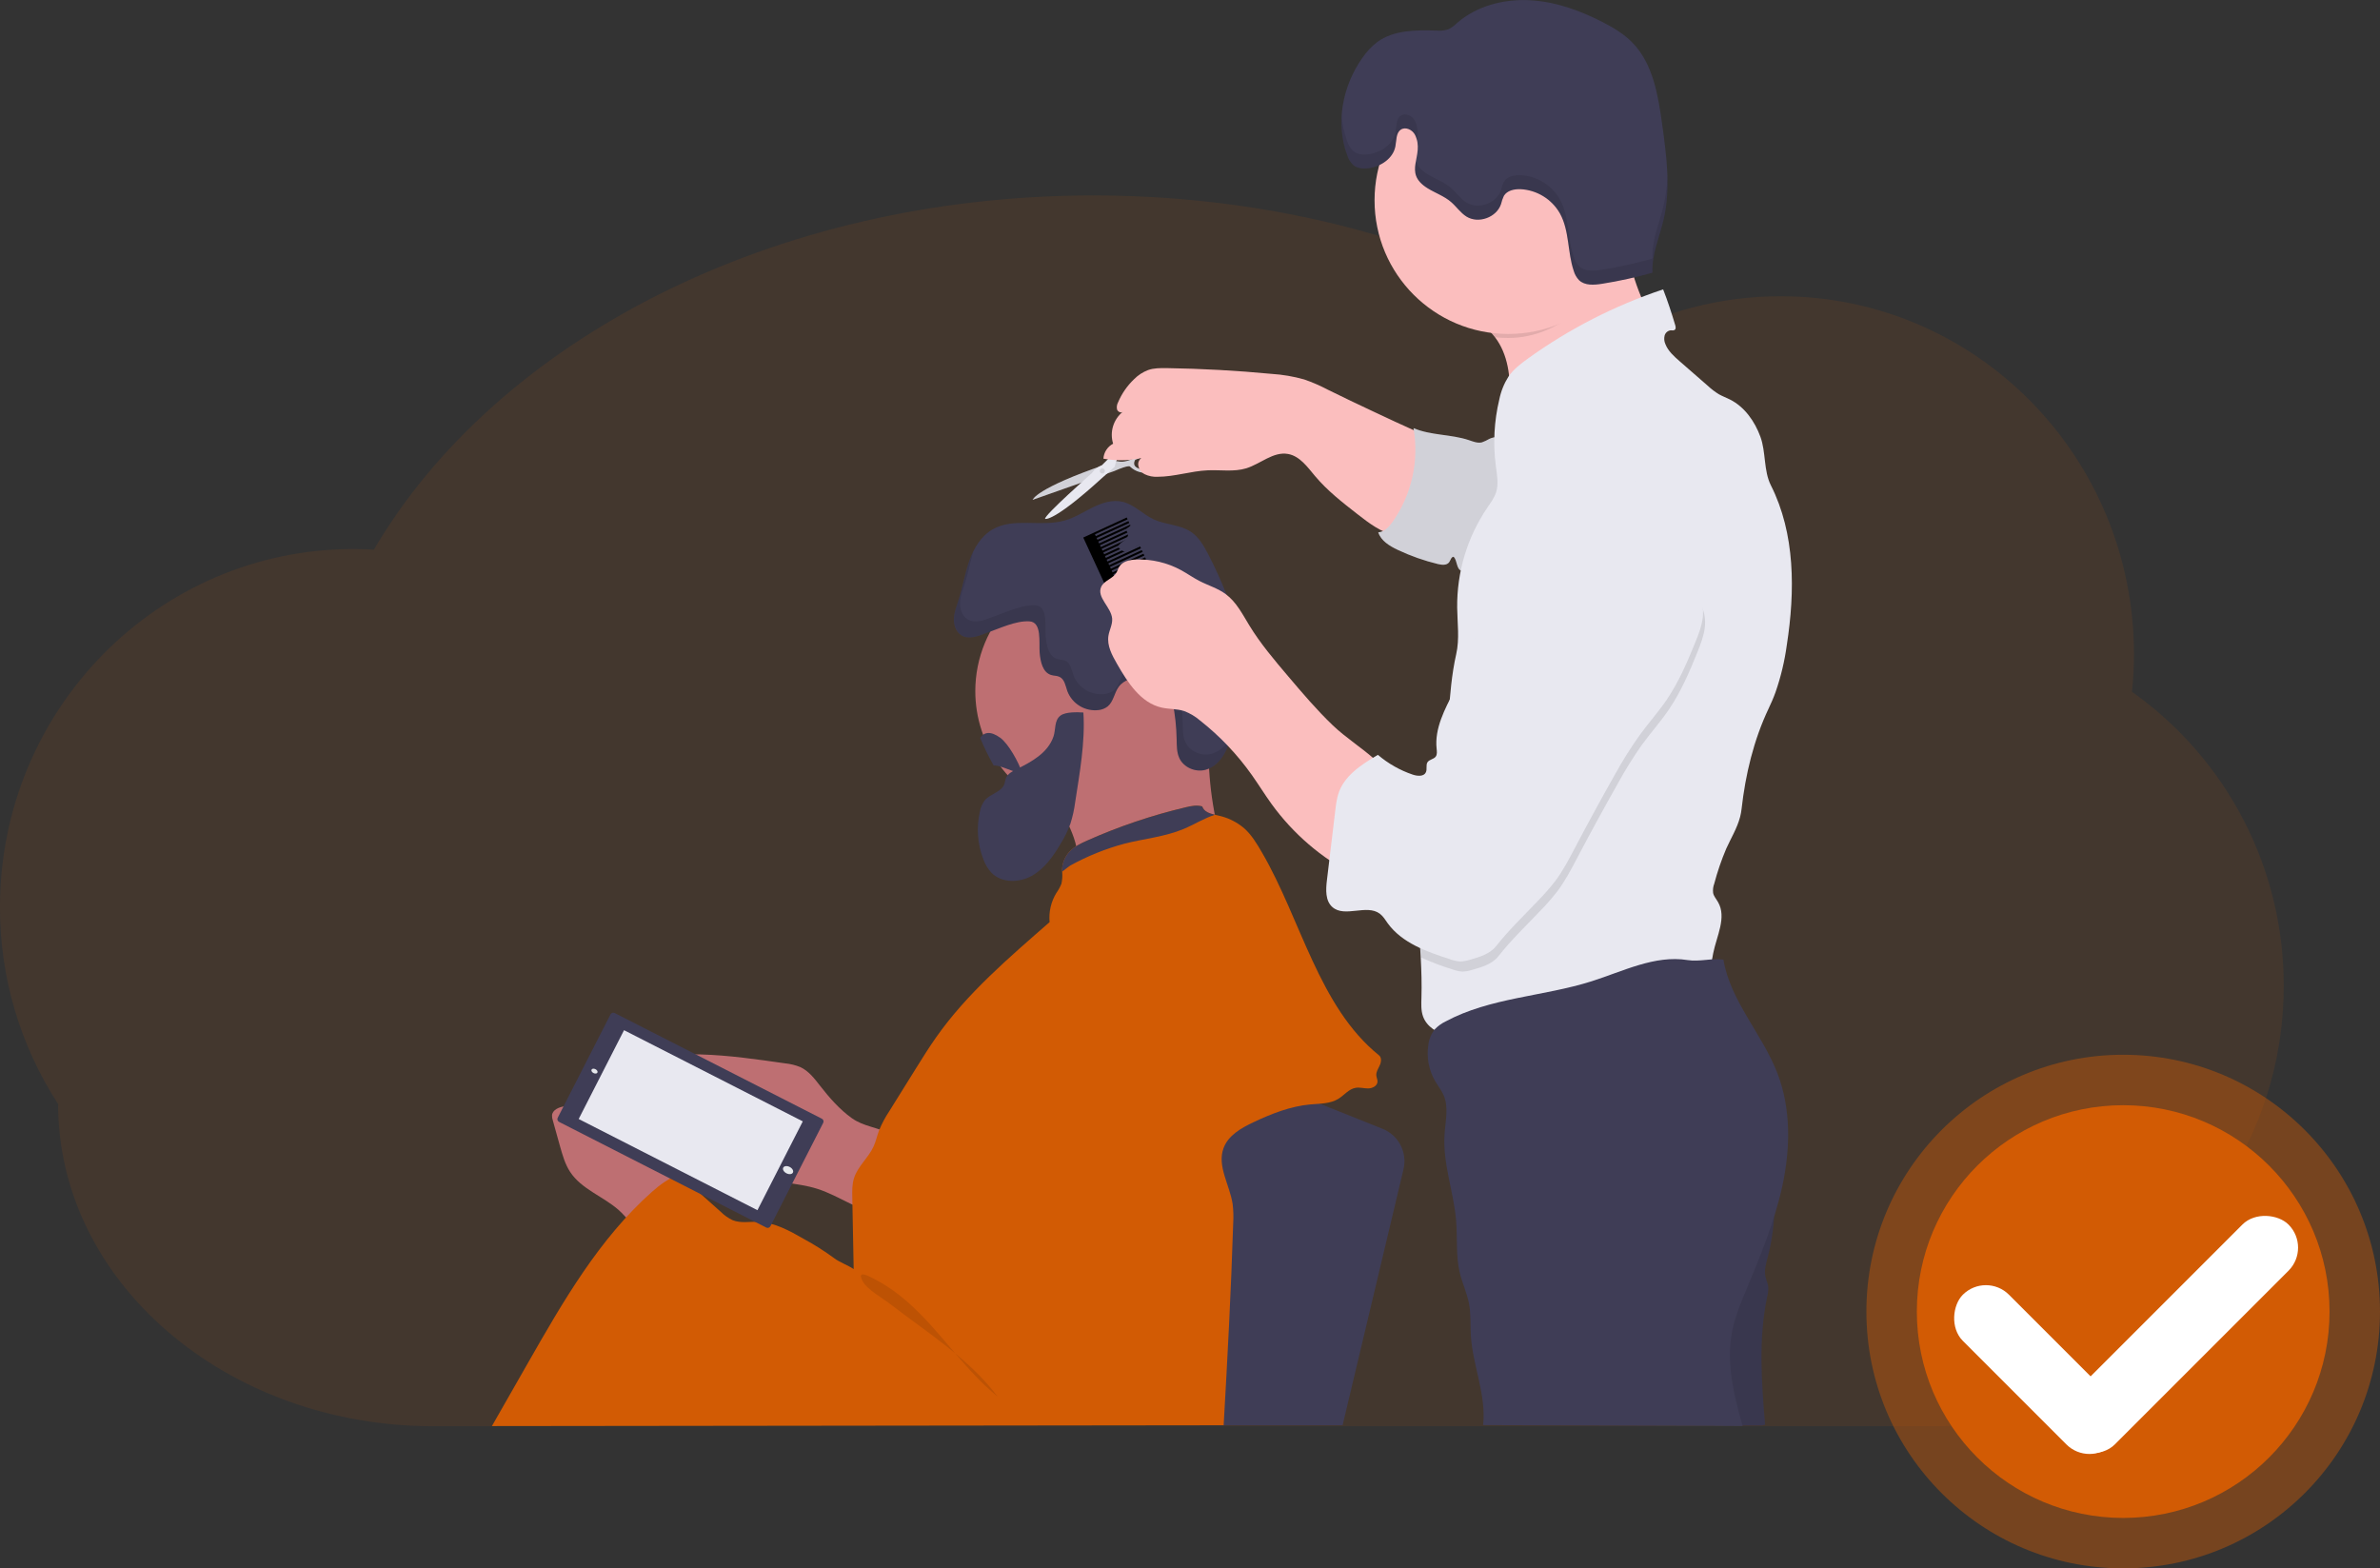 <svg width="519" height="342" viewBox="0 0 519 342" fill="none" xmlns="http://www.w3.org/2000/svg">
<rect x="0" y="0" width="519" height="342" fill="#333333" stroke="none"/>
<g clip-path="url(#clip0_438_79)">
<path opacity="0.1" d="M498 214.99C498.035 202.432 495.048 190.051 489.29 178.889C483.532 167.728 475.172 158.114 464.916 150.858C465.2 148.146 465.345 145.42 465.352 142.693C465.352 99.564 430.857 64.601 388.301 64.601C375.197 64.587 362.312 67.966 350.903 74.407C320.784 54.604 281.462 42.62 238.444 42.62C168.449 42.62 108.241 74.355 81.53 119.858C80.046 119.771 78.553 119.723 77.046 119.723C34.499 119.723 -0.004 154.687 -0.004 197.815C-0.034 213.052 4.371 227.969 12.677 240.748C12.677 279.552 49.326 311.004 94.516 311.004H422.36C457.855 311.004 486.63 286.308 486.63 255.839C494.096 243.522 498.03 229.39 498 214.99Z" fill="#D25B04"/>
<path d="M360.693 71.401C357.411 72.784 354.12 74.172 351.064 75.999C349.675 76.826 348.343 77.739 346.915 78.492C345.379 79.31 343.746 79.927 342.127 80.588C337.658 82.413 333.318 84.537 329.137 86.949C329.498 82.272 328.815 77.191 326.016 73.546C325.605 73.005 325.147 72.502 324.649 72.04C322.668 70.204 319.86 69.73 317.915 68.125C319.099 66.046 321.728 64.158 323.517 62.57C325.45 60.862 327.455 59.242 329.533 57.711C333.686 54.646 338.108 51.962 342.745 49.693C345.688 48.253 348.761 46.965 352.008 46.526C352.418 46.434 352.845 46.472 353.232 46.635C353.737 46.913 353.919 47.54 354.041 48.101C354.646 50.907 354.955 53.787 355.46 56.614C355.708 58.068 356.044 59.504 356.466 60.917C357.009 62.587 357.635 64.229 358.342 65.837C359.129 67.69 359.912 69.545 360.693 71.401Z" fill="#FBBEBE"/>
<path d="M267.531 150.697C267.53 156.472 265.704 162.099 262.313 166.775C258.922 171.451 254.139 174.937 248.648 176.736C243.157 178.534 237.238 178.554 231.735 176.791C226.232 175.028 221.427 171.573 218.006 166.919C214.543 162.219 212.678 156.534 212.682 150.697C212.682 143.429 215.571 136.458 220.714 131.318C225.857 126.178 232.833 123.291 240.106 123.291C247.38 123.291 254.356 126.178 259.499 131.318C264.642 136.458 267.531 143.429 267.531 150.697Z" fill="#BE6F72"/>
<path d="M230.281 174.85C231.748 177.377 233.228 179.927 234.169 182.68C235.109 185.434 235.475 188.484 234.7 191.298C244.042 186.382 255.16 186.778 265.442 184.29C265.717 184.258 265.97 184.125 266.151 183.916C266.214 183.773 266.246 183.619 266.246 183.463C266.246 183.308 266.214 183.154 266.151 183.011C263.999 175.051 263.171 166.791 263.7 158.563L258.333 161.734C255.983 163.184 253.549 164.492 251.042 165.649C247.494 167.202 243.728 168.142 240.024 169.229C237.09 170.099 231.265 171.226 229.419 173.788C229.752 174.103 230.042 174.46 230.281 174.85Z" fill="#BE6F72"/>
<path d="M215.172 137.995C213.387 138.712 211.289 139.539 209.647 138.534C208.442 137.79 207.945 136.246 208.019 134.832C208.093 133.418 208.633 132.078 209.06 130.73C209.93 127.959 210.401 125.074 211.371 122.316C212.342 119.558 213.927 116.9 216.443 115.443C221.074 112.763 227.069 114.977 232.21 113.494C234.386 112.872 236.28 111.619 238.304 110.636C240.328 109.653 242.605 108.896 244.79 109.422C247.35 110.018 249.239 112.171 251.625 113.268C254.237 114.468 257.362 114.386 259.739 115.991C261.424 117.131 262.486 118.971 263.431 120.776C266.453 126.578 268.839 132.69 270.548 139.004C271.231 141.265 271.622 143.604 271.71 145.964C271.732 148.983 270.914 151.941 270.104 154.856L268.798 159.467C268.315 161.208 267.819 162.948 266.904 164.522C265.99 166.097 264.58 167.424 262.834 167.881C260.658 168.442 258.124 167.354 257.175 165.319C256.592 164.057 256.618 162.613 256.587 161.225C256.539 158.507 256.248 155.799 255.717 153.133C255.447 151.798 255.086 150.41 254.176 149.401C253 148.096 251.129 147.661 249.387 147.63C247.35 147.604 245.117 148.157 243.928 149.806C242.975 151.137 242.81 153.007 241.543 154.047C240.98 154.479 240.311 154.751 239.606 154.834C238.169 155.013 236.713 154.706 235.472 153.96C234.23 153.215 233.275 152.075 232.758 150.723C232.358 149.575 232.162 148.148 231.074 147.609C230.508 147.326 229.833 147.378 229.228 147.195C227.373 146.634 226.886 144.285 226.716 142.358C226.52 140.1 227.273 135.641 224.466 135.489C221.44 135.324 217.953 137.068 215.172 137.995Z" fill="#3F3D56"/>
<path d="M221.749 167.702C220.783 168.168 219.725 168.712 219.346 169.712C219.198 170.104 219.172 170.534 219.037 170.935C218.423 172.705 216.029 173.053 214.793 174.463C214.235 175.175 213.86 176.013 213.7 176.903C212.874 180.414 213.142 184.093 214.466 187.448C214.85 188.511 215.442 189.487 216.208 190.319C218.419 192.573 222.233 192.529 224.988 190.994C227.744 189.458 229.646 186.765 231.261 184.033C232.117 182.658 232.833 181.201 233.398 179.683C233.895 178.14 234.249 176.554 234.456 174.946C235.423 168.677 236.685 161.725 236.25 155.369C234.944 155.287 232.449 155.195 231.296 156.013C229.851 157.04 230.251 159.111 229.729 160.612C228.492 164.222 224.905 166.128 221.749 167.702Z" fill="#3F3D56"/>
<path d="M222.881 168.533C221.248 168.633 218.323 166.828 216.686 166.919C215.572 164.977 214.588 162.962 213.739 160.89C214.61 159.641 216.012 159.337 218.132 160.89C219.834 162.086 222.184 166.223 222.881 168.533Z" fill="#3F3D56"/>
<path d="M247.49 99.799C245.718 100.735 244.621 100.778 243.746 100.591C242.871 100.404 241.134 101.274 241.134 101.274C225.789 106.52 225.184 108.996 225.184 108.996L242.949 102.727C246.366 101.231 246.432 101.757 246.432 101.757C249.044 104.21 252.369 102.549 252.369 102.549C252.369 102.549 256.971 100.374 255.617 98.281C254.263 96.189 249.266 98.881 247.49 99.799ZM254.89 99.408C254.89 99.408 253.584 102.888 248.887 102.322C248.887 102.322 246.58 101.983 247.555 100.265C247.555 100.265 252.343 98.255 253.61 98.398C254.877 98.542 254.877 99.425 254.877 99.425L254.89 99.408Z" fill="#E8E8F0"/>
<path opacity="0.1" d="M247.49 99.799C245.718 100.735 244.621 100.778 243.746 100.591C242.871 100.404 241.134 101.274 241.134 101.274C225.789 106.52 225.184 108.996 225.184 108.996L242.949 102.727C246.366 101.231 246.432 101.757 246.432 101.757C249.044 104.21 252.369 102.549 252.369 102.549C252.369 102.549 256.971 100.374 255.617 98.281C254.263 96.189 249.266 98.881 247.49 99.799ZM254.89 99.408C254.89 99.408 253.584 102.888 248.887 102.322C248.887 102.322 246.58 101.983 247.555 100.265C247.555 100.265 252.343 98.255 253.61 98.398C254.877 98.542 254.877 99.425 254.877 99.425L254.89 99.408Z" fill="black"/>
<path d="M248.465 90.098C245.809 90.185 245.257 92.169 245.257 92.169C244.725 92.803 244.413 93.592 244.369 94.418C244.324 95.244 244.548 96.062 245.008 96.75L240.294 101.435C239.401 101.779 238.633 102.386 238.091 103.175C238.091 103.175 227.739 112.311 227.892 113.142C227.892 113.142 229.581 114.012 240.294 104.254L243.106 101.766C243.106 101.766 243.729 97.115 248.121 96.232C248.121 96.232 248.556 96.424 248.787 95.388C249.033 94.892 249.361 94.44 249.758 94.053C250.341 93.513 251.12 90.007 248.465 90.098ZM249.209 93.243C249.209 93.243 247.786 96.915 245.757 95.854C243.729 94.792 245.701 92.343 245.701 92.343C249.218 88.924 249.209 93.243 249.209 93.243Z" fill="#E8E8F0"/>
<path opacity="0.1" d="M240.385 103.262C240.695 103.262 240.947 103.011 240.947 102.701C240.947 102.391 240.695 102.14 240.385 102.14C240.075 102.14 239.824 102.391 239.824 102.701C239.824 103.011 240.075 103.262 240.385 103.262Z" fill="black"/>
<path d="M289.51 84.956C287.872 84.094 286.171 83.355 284.421 82.746C282.096 82.087 279.707 81.679 277.295 81.528C269.674 80.803 262.03 80.383 254.363 80.267C253.009 80.267 251.625 80.236 250.341 80.702C249.194 81.141 248.154 81.823 247.293 82.698C245.802 84.123 244.617 85.838 243.811 87.736C243.552 88.212 243.475 88.765 243.593 89.293C243.767 89.798 244.464 90.133 244.86 89.776C243.847 90.593 243.102 91.694 242.723 92.939C242.345 94.183 242.349 95.512 242.736 96.754C242.131 97.07 241.619 97.536 241.248 98.108C240.876 98.679 240.659 99.337 240.616 100.017C243.781 100.602 247.038 100.444 250.132 99.556C249.209 99.321 248.255 100.186 248.199 101.135C248.205 101.611 248.343 102.077 248.597 102.48C248.851 102.883 249.212 103.208 249.64 103.419C250.503 103.827 251.454 104.015 252.408 103.967C256.096 103.967 259.683 102.718 263.361 102.557C266.173 102.431 269.072 102.94 271.758 102.122C274.875 101.157 277.657 98.42 280.869 98.99C283.433 99.447 285.105 101.826 286.777 103.819C289.449 106.999 292.753 109.574 296.031 112.128C298.556 114.094 301.194 116.113 304.324 116.778C305.261 117.033 306.254 116.986 307.162 116.643C307.921 116.238 308.558 115.637 309.008 114.903C312.382 110.118 312.386 104.093 312.19 98.486C312.09 95.619 311.463 95.231 308.808 94.044C305.726 92.66 302.655 91.244 299.597 89.794C296.218 88.216 292.856 86.603 289.51 84.956Z" fill="#FBBEBE"/>
<path d="M324.792 95.693C324.274 96.002 323.725 96.26 323.156 96.463C322.202 96.689 321.232 96.284 320.304 95.971C316.387 94.666 312.033 94.975 308.246 93.361C309.488 100.485 307.862 107.811 303.723 113.742C302.94 114.856 301.908 115.995 300.55 116.082C301.155 117.94 303.018 119.062 304.785 119.897C307.608 121.232 310.56 122.273 313.596 123.004C314.467 123.208 315.529 123.308 316.034 122.569C316.339 122.134 316.469 121.39 317.005 121.416C317.823 122.286 317.553 124.069 318.685 124.461C319.038 124.551 319.407 124.551 319.76 124.461L322.285 124.026C323.043 123.96 323.772 123.709 324.409 123.295C324.809 122.949 325.138 122.529 325.38 122.06C328.21 117.244 329.298 111.671 329.733 106.168C329.947 103.436 330.212 100.539 330.025 97.798C329.851 95.449 326.838 94.74 324.792 95.693Z" fill="#E8E8F0"/>
<path opacity="0.1" d="M324.792 95.693C324.274 96.002 323.725 96.26 323.156 96.463C322.202 96.689 321.232 96.284 320.304 95.971C316.387 94.666 312.033 94.975 308.246 93.361C309.488 100.485 307.862 107.811 303.723 113.742C302.94 114.856 301.908 115.995 300.55 116.082C301.155 117.94 303.018 119.062 304.785 119.897C307.608 121.232 310.56 122.273 313.596 123.004C314.467 123.208 315.529 123.308 316.034 122.569C316.339 122.134 316.469 121.39 317.005 121.416C317.823 122.286 317.553 124.069 318.685 124.461C319.038 124.551 319.407 124.551 319.76 124.461L322.285 124.026C323.043 123.96 323.772 123.709 324.409 123.295C324.809 122.949 325.138 122.529 325.38 122.06C328.21 117.244 329.298 111.671 329.733 106.168C329.947 103.436 330.212 100.539 330.025 97.798C329.851 95.449 326.838 94.74 324.792 95.693Z" fill="black"/>
<path d="M178.862 236.802C177.622 235.21 176.346 233.522 174.509 232.682C173.451 232.256 172.337 231.983 171.201 231.873C165.076 231.003 158.938 230.098 152.756 229.929C150.737 229.872 148.569 229.929 146.923 231.107C145.038 232.452 144.311 234.927 144.207 237.237C144.094 239.988 144.641 242.725 145.801 245.222C146.961 247.719 148.701 249.903 150.876 251.593C154.576 254.412 159.251 255.591 163.813 256.522C166.212 257.013 168.624 257.453 171.044 257.827C173.464 258.201 175.928 258.497 178.266 259.245C183.263 260.846 187.673 264.465 192.914 264.765C193.16 264.803 193.412 264.761 193.632 264.644C193.862 264.458 194.017 264.195 194.068 263.904C195.221 259.837 199.222 250.096 194.068 247.251C191.373 245.768 188.383 245.703 185.745 243.819C183.107 241.935 180.865 239.373 178.862 236.802Z" fill="#BE6F72"/>
<path d="M134.856 263.804C131.465 260.855 126.785 259.293 124.322 255.539C123.238 253.885 122.689 251.945 122.145 250.04L120.543 244.289C120.42 243.935 120.364 243.562 120.378 243.188C120.5 241.987 121.914 241.418 123.107 241.231C129.201 240.282 135.548 242.736 140.11 246.886C144.673 251.036 147.602 256.761 149.322 262.695C149.443 262.997 149.461 263.33 149.374 263.643C149.225 263.922 148.99 264.144 148.704 264.278C146.501 265.583 143.541 267.484 140.968 267.885C138.395 268.285 136.689 265.379 134.856 263.804Z" fill="#BE6F72"/>
<path d="M283.638 239.008L301.486 246.146C303.179 246.823 304.573 248.085 305.413 249.703C306.253 251.321 306.483 253.187 306.061 254.96L292.78 310.787H259.574L265.355 247.273C265.355 247.273 277.979 236.832 283.638 239.008Z" fill="#3F3D56"/>
<path d="M300.876 232.308C300.545 233.03 300.058 233.744 300.132 234.531C300.175 235.001 300.419 235.445 300.384 235.91C300.315 236.824 299.257 237.333 298.343 237.341C297.429 237.35 296.51 237.054 295.609 237.211C294.129 237.463 293.128 238.825 291.848 239.612C290.063 240.709 287.834 240.643 285.753 240.83C281.4 241.222 277.282 242.853 273.343 244.711C270.665 245.972 267.823 247.591 266.813 250.366C265.363 254.281 268.175 258.405 268.798 262.547C268.965 263.941 269.006 265.348 268.92 266.749C268.463 281.375 267.675 296.17 266.839 310.778L107.27 310.965L115.127 297.205C122.789 283.785 130.655 270.112 142.213 259.85C143.927 258.303 145.853 257.008 147.933 256.004L157.201 264.27C157.943 265.007 158.803 265.614 159.747 266.066C161.488 266.775 163.439 266.371 165.306 266.432C168.898 266.549 172.18 268.381 175.297 270.168C177.583 271.408 179.782 272.802 181.879 274.34C183.106 275.28 184.878 275.867 186.158 276.733L185.857 261.116C185.827 259.706 185.805 258.262 186.227 256.918C187.046 254.307 189.383 252.463 190.507 249.979C191.016 248.861 191.264 247.643 191.691 246.499C192.294 245.028 193.043 243.622 193.928 242.301L199.705 233.026C201.133 230.738 202.556 228.449 204.106 226.244C210.884 216.582 220.008 208.843 228.884 201.078C228.678 198.865 229.189 196.644 230.342 194.744C230.797 194.111 231.174 193.426 231.465 192.703C231.653 191.847 231.708 190.966 231.626 190.093C231.626 189.871 231.626 189.658 231.626 189.423C231.723 188.001 232.318 186.658 233.307 185.63C234.325 184.573 235.688 183.929 237.029 183.329C243.967 180.228 251.181 177.784 258.577 176.029C259.756 175.75 261.006 175.489 262.168 175.842C262.521 176.977 263.722 177.377 264.924 177.665L265.694 177.843C267.735 178.283 269.638 179.212 271.24 180.549C272.925 182.019 274.083 183.985 275.21 185.921C283.686 200.464 287.59 219.545 300.702 230.111C301.338 230.612 301.207 231.612 300.876 232.308Z" fill="#D25B04"/>
<path opacity="0.1" d="M354.346 53.687C349.758 63.766 340.716 73.698 328.911 73.698C327.947 73.698 326.984 73.65 326.025 73.554C325.613 73.014 325.156 72.51 324.658 72.049C322.677 70.213 319.869 69.739 317.923 68.134C319.107 66.054 321.737 64.166 323.526 62.578C325.459 60.87 327.464 59.251 329.542 57.719C333.695 54.654 338.117 51.971 342.754 49.702C345.696 48.262 348.77 46.974 352.017 46.535C352.426 46.443 352.854 46.481 353.24 46.644C353.745 46.922 353.928 47.548 354.05 48.109C354.655 50.894 353.841 50.859 354.346 53.687Z" fill="black"/>
<path d="M328.911 72.823C345.019 72.823 358.077 59.774 358.077 43.677C358.077 27.579 345.019 14.53 328.911 14.53C312.803 14.53 299.745 27.579 299.745 43.677C299.745 59.774 312.803 72.823 328.911 72.823Z" fill="#FBBEBE"/>
<path d="M389.65 140.613C389.175 144.137 388.347 147.605 387.177 150.963C386.742 152.185 386.207 153.377 385.654 154.552C382.411 161.421 380.63 168.847 379.781 176.399C379.716 176.993 379.607 177.582 379.455 178.16C378.815 180.597 377.466 182.772 376.434 185.064C375.382 187.541 374.509 190.089 373.822 192.69C373.574 193.343 373.49 194.047 373.578 194.739C373.739 195.475 374.27 196.044 374.645 196.71C376.578 200.038 374.344 204.105 373.591 207.873C373.334 209.178 373.221 210.596 372.372 211.614C371.65 212.484 370.527 212.884 369.46 213.25C354.258 218.414 338.7 222.462 322.908 225.361C320.553 225.796 318.119 226.2 315.781 225.765C313.444 225.33 311.115 223.886 310.314 221.633C309.852 220.328 309.931 218.909 309.97 217.526C310.057 214.62 309.97 211.697 309.813 208.769C309.308 199.133 308.163 189.462 310.684 180.231C311.437 177.508 312.499 174.88 313.352 172.188C315.02 166.937 315.451 161.508 315.869 156.061C316.212 151.572 316.548 147.065 317.553 142.636C318.302 139.334 317.806 135.902 317.762 132.518C317.676 124.772 319.954 117.185 324.292 110.766C325.045 109.657 325.872 108.561 326.268 107.286C326.825 105.459 326.442 103.497 326.19 101.6C325.554 96.764 325.811 91.853 326.947 87.11C327.304 85.335 327.985 83.641 328.954 82.111C330.038 80.532 331.592 79.34 333.146 78.218C342.168 71.718 352.124 66.621 362.674 63.1C363.644 65.554 364.576 68.421 365.32 70.931C365.42 71.27 365.49 71.701 365.211 71.918C364.933 72.136 364.646 72.019 364.341 72.027C364.026 72.061 363.73 72.19 363.49 72.395C363.249 72.601 363.077 72.875 362.996 73.18C362.843 73.796 362.902 74.445 363.161 75.025C363.753 76.547 365.029 77.683 366.256 78.757L372.429 84.138C373.168 84.829 373.974 85.444 374.836 85.974C375.611 86.409 376.456 86.718 377.252 87.118C380.447 88.732 382.655 91.877 383.886 95.236C385.118 98.594 384.561 102.631 386.168 105.82C391.504 116.391 391.461 128.898 389.65 140.613Z" fill="#E8E8F0"/>
<path d="M385.593 251.223C387.469 258.778 387.422 266.682 385.458 274.214C385.106 275.558 384.692 276.95 384.971 278.312C385.132 279.086 385.51 279.813 385.597 280.6C385.636 281.319 385.558 282.038 385.367 282.732C383.434 291.868 384.126 301.36 384.905 310.682C384.575 310.682 384.47 310.835 384.122 310.835H375.733C375.585 308.385 372.538 306.55 371.049 304.596C369.609 302.682 368.613 300.471 368.133 298.124C367.654 295.778 367.703 293.354 368.276 291.028C369.582 285.808 373.43 281.636 375.402 276.646C377.579 271.156 377.392 264.939 379.703 259.51C381.031 256.374 383.512 253.925 385.593 251.223Z" fill="#3F3D56"/>
<path opacity="0.1" d="M385.593 251.223C387.469 258.778 387.422 266.682 385.458 274.214C385.106 275.558 384.692 276.95 384.971 278.312C385.132 279.086 385.51 279.813 385.597 280.6C385.636 281.319 385.558 282.038 385.367 282.732C383.434 291.868 384.126 301.36 384.905 310.682C384.575 310.682 384.47 310.835 384.122 310.835H375.733C375.585 308.385 372.538 306.55 371.049 304.596C369.609 302.682 368.613 300.471 368.133 298.124C367.654 295.778 367.703 293.354 368.276 291.028C369.582 285.808 373.43 281.636 375.402 276.646C377.579 271.156 377.392 264.939 379.703 259.51C381.031 256.374 383.512 253.925 385.593 251.223Z" fill="black"/>
<path d="M367.989 209.352C360.859 208.212 353.95 211.801 347.063 213.981C336.542 217.308 324.958 217.513 315.238 222.738C314.369 223.155 313.582 223.724 312.913 224.417C312.124 225.393 311.627 226.572 311.481 227.819C311.046 230.574 311.58 233.395 312.991 235.801C313.596 236.828 314.358 237.772 314.828 238.873C315.943 241.483 315.198 244.493 315.007 247.347C314.571 253.72 317.044 259.924 317.54 266.292C317.836 270.047 317.449 273.884 318.333 277.547C318.885 279.843 319.926 282.01 320.357 284.333C320.788 286.656 320.601 288.927 320.744 291.224C321.149 297.806 324.148 304.201 323.417 310.756L380.008 310.943C377.91 303.648 376.164 296.105 378.066 288.757C378.727 286.434 379.547 284.159 380.522 281.949C383.686 274.306 386.938 266.64 388.684 258.558C390.429 250.475 390.586 241.844 387.63 234.118C384.339 225.504 377.344 218.34 375.82 209.247C373.208 208.899 370.605 209.769 367.989 209.352Z" fill="#3F3D56"/>
<path d="M308.599 29.46C308.051 28.311 306.497 27.555 305.452 28.281C304.407 29.008 304.542 30.63 304.285 31.935C303.789 34.502 301.238 36.251 298.626 36.66C297.403 36.855 296.04 36.777 295.091 35.985C294.48 35.4 294.03 34.668 293.785 33.858C291.174 26.898 292.762 18.771 297.037 12.698C297.944 11.338 299.069 10.135 300.367 9.14C303.967 6.53 308.782 6.53 313.235 6.669C314.14 6.767 315.054 6.661 315.912 6.36C316.566 6.016 317.165 5.576 317.689 5.055C321.907 1.349 327.736 -0.209 333.36 0.039C338.984 0.287 344.395 2.214 349.392 4.777C351.782 5.999 354.124 7.387 355.996 9.318C360.493 13.943 361.59 20.794 362.474 27.18C363.423 34.071 364.367 41.153 362.77 47.927C361.864 51.764 360.158 55.514 360.358 59.451C356.742 60.483 353.067 61.295 349.353 61.882C347.612 62.157 345.601 62.317 344.325 61.086C343.786 60.508 343.392 59.811 343.176 59.05C341.796 54.974 342.258 50.319 340.173 46.552C339.301 45.016 338.055 43.725 336.55 42.799C335.046 41.872 333.331 41.341 331.566 41.254C330.199 41.206 328.645 41.541 327.945 42.711C327.676 43.285 327.469 43.886 327.326 44.503C326.36 47.413 322.403 48.853 319.795 47.231C318.49 46.413 317.597 45.056 316.417 44.038C314.92 42.754 313 42.093 311.32 41.058C305.722 37.591 310.767 34.006 308.599 29.46Z" fill="#3F3D56"/>
<path d="M264.941 177.669C262.56 178.43 260.392 179.809 258.076 180.779C253.998 182.48 249.514 182.876 245.235 183.964C241.124 185.066 237.161 186.661 233.433 188.714C233.159 188.862 232.297 189.584 231.609 190.08C231.609 189.858 231.609 189.645 231.609 189.41C231.706 187.988 232.301 186.645 233.29 185.617C234.308 184.56 235.671 183.916 237.012 183.316C243.956 180.218 251.176 177.778 258.577 176.029C259.757 175.75 261.006 175.489 262.168 175.842C262.538 176.977 263.74 177.377 264.941 177.669Z" fill="#3F3D56"/>
<path opacity="0.1" d="M203.227 289.231C207.911 294.452 212.111 300.15 217.562 304.553C211.271 296.205 202.247 290.632 194.089 284.337C192.435 283.058 189.127 281.244 188.126 279.395C186.545 276.498 190.037 278.556 191.486 279.343C196.013 281.801 199.809 285.429 203.227 289.231Z" fill="black"/>
<path opacity="0.1" d="M371.759 136.85C371.537 138.73 370.836 140.513 370.127 142.262C368.385 146.612 366.518 150.919 363.888 154.778C362.078 157.436 359.923 159.837 358.034 162.434C356.094 165.191 354.315 168.057 352.705 171.017C349.736 176.272 346.843 181.571 344.025 186.913C342.68 189.471 341.344 192.051 339.607 194.361C338.388 195.92 337.08 197.407 335.689 198.816C332.642 202.026 329.512 204.993 326.787 208.473C325.437 210.213 323.187 210.883 321.084 211.475C320.381 211.709 319.648 211.84 318.907 211.866C318.162 211.814 317.428 211.652 316.731 211.383C314.383 210.667 312.085 209.795 309.853 208.773C309.348 199.137 308.203 189.467 310.724 180.236C311.477 177.512 312.539 174.885 313.392 172.192C315.059 166.941 315.49 161.512 315.908 156.066C316.426 154.974 316.979 153.89 317.514 152.838C321.145 145.668 324.205 137.773 323.261 129.781C323.02 128.341 322.853 126.889 322.76 125.431C322.769 123.644 323.07 121.87 323.652 120.18C324.955 116.189 327.109 112.527 329.965 109.448C332.82 106.369 336.311 103.945 340.194 102.344C341.421 101.771 342.758 101.474 344.112 101.474C345.853 101.565 347.521 102.47 349.218 102.14C354.969 104.667 359.622 108.983 363.101 114.212C366.579 119.441 366.77 126.427 370.553 131.439C371.672 132.961 371.977 134.975 371.759 136.85Z" fill="black"/>
<path d="M245.892 113.242L245.709 112.846L238.596 116.126L237.408 116.674L236.224 117.218L246.253 138.947L247.437 138.399L248.626 137.851L255.739 134.571L255.556 134.179L248.443 137.459L248.26 137.064L255.373 133.784L255.19 133.388L248.077 136.668L247.894 136.272L255.007 132.992L254.829 132.596L247.712 135.876L247.529 135.484L254.646 132.204L254.463 131.808L247.346 135.089L247.163 134.693L254.28 131.413L254.098 131.017L246.985 134.297L246.802 133.901L253.915 130.621L253.732 130.229L246.619 133.509L246.436 133.114L253.549 129.833L253.366 129.438L246.253 132.718L246.07 132.322L253.188 129.042L253.005 128.646L245.888 131.926L245.705 131.534L252.822 128.25L252.639 127.858L245.522 131.139L245.343 130.743L252.457 127.463L252.274 127.067L245.161 130.347L244.978 129.951L252.091 126.671L251.908 126.275L244.795 129.555L244.612 129.164L251.725 125.883L251.547 125.488L244.429 128.768L244.246 128.372L251.364 125.092L251.181 124.696L244.064 127.976L243.885 127.58L250.998 124.304L250.815 123.908L243.702 127.189L243.519 126.793L250.633 123.513L250.45 123.117L243.337 126.397L243.154 126.001L250.267 122.721L250.088 122.325L242.971 125.609L242.788 125.213L249.906 121.933L249.723 121.538L242.605 124.818L242.423 124.422L249.54 121.142L249.357 120.746L242.244 124.026L242.061 123.63L249.174 120.35L248.991 119.958L241.878 123.238L241.696 122.843L248.809 119.563L248.626 119.167L241.513 122.447L241.33 122.051L248.447 118.771L248.264 118.379L241.147 121.655L240.964 121.263L248.082 117.983L247.899 117.587L240.781 120.868L240.603 120.472L247.716 117.192L247.533 116.796L240.42 120.076L240.237 119.68L247.35 116.4L247.167 116.008L240.054 119.288L239.872 118.893L246.985 115.612L246.806 115.217L239.689 118.497L239.506 118.101L246.623 114.821L246.44 114.425L239.323 117.705L239.14 117.313L246.258 114.033L246.075 113.637L238.957 116.918L238.779 116.522L245.892 113.242Z" fill="black"/>
<path opacity="0.1" d="M268.224 161.034C267.305 162.587 265.899 163.935 264.153 164.392C261.977 164.953 259.443 163.866 258.494 161.83C257.911 160.568 257.937 159.124 257.907 157.736C257.859 155.018 257.567 152.31 257.036 149.645C256.766 148.309 256.405 146.921 255.495 145.912C254.32 144.607 252.448 144.172 250.707 144.141C248.669 144.115 246.436 144.668 245.248 146.317C244.294 147.648 244.129 149.518 242.862 150.558C242.299 150.99 241.63 151.262 240.925 151.345C239.488 151.524 238.032 151.217 236.791 150.471C235.55 149.726 234.594 148.586 234.077 147.235C233.677 146.086 233.481 144.659 232.393 144.12C231.827 143.837 231.152 143.889 230.547 143.706C228.693 143.145 228.205 140.796 228.035 138.869C227.839 136.611 228.593 132.152 225.785 132C222.781 131.835 219.294 133.579 216.513 134.506C214.728 135.223 212.63 136.05 210.988 135.045C209.783 134.301 209.286 132.757 209.36 131.343C209.434 129.929 209.974 128.589 210.401 127.241C211.132 124.961 211.572 122.595 212.242 120.28C211.927 120.935 211.646 121.606 211.402 122.29C210.436 125.035 209.983 127.945 209.095 130.704C208.659 132.052 208.128 133.392 208.054 134.806C207.98 136.22 208.49 137.764 209.682 138.508C211.324 139.513 213.422 138.686 215.207 137.968C217.988 137.042 221.475 135.297 224.479 135.463C227.287 135.615 226.533 140.074 226.729 142.332C226.899 144.259 227.387 146.608 229.241 147.169C229.846 147.352 230.521 147.3 231.087 147.583C232.175 148.122 232.393 149.549 232.772 150.697C233.288 152.049 234.244 153.189 235.485 153.934C236.726 154.68 238.182 154.987 239.619 154.808C240.324 154.725 240.993 154.453 241.556 154.021C242.823 152.981 242.988 151.111 243.942 149.779C245.13 148.122 247.363 147.569 249.401 147.604C251.142 147.63 253.035 148.065 254.189 149.375C255.099 150.384 255.46 151.772 255.73 153.107C256.261 155.773 256.553 158.481 256.601 161.199C256.631 162.587 256.601 164.031 257.188 165.292C258.133 167.328 260.671 168.416 262.847 167.855C264.589 167.398 265.999 166.049 266.918 164.496C267.617 163.228 268.155 161.878 268.52 160.477C268.424 160.677 268.328 160.855 268.224 161.034Z" fill="black"/>
<path d="M290.616 158.145C287.133 154.804 283.986 151.106 280.861 147.417C277.866 143.889 274.862 140.344 272.45 136.398C270.957 133.958 269.625 131.295 267.331 129.586C265.59 128.28 263.461 127.671 261.537 126.675C260.153 125.957 258.877 125.048 257.51 124.304C254.529 122.694 251.173 121.903 247.785 122.012C246.379 122.06 244.782 122.386 244.059 123.595C243.811 124.008 243.693 124.491 243.441 124.9C242.662 126.205 240.785 126.575 240.146 127.945C239.066 130.251 242.322 132.37 242.527 134.906C242.622 136.176 241.922 137.359 241.717 138.617C241.369 140.792 242.496 142.867 243.585 144.764C245.913 148.827 248.747 153.277 253.323 154.299C254.942 154.66 256.653 154.543 258.233 155.056C259.506 155.539 260.685 156.241 261.715 157.131C266.014 160.517 269.802 164.504 272.964 168.968C274.435 171.043 275.767 173.21 277.252 175.272C281.976 181.805 288.176 187.131 295.348 190.82L300.689 173.854C301.512 171.244 302.16 167.663 299.818 165.627C296.884 162.987 293.502 160.903 290.616 158.145Z" fill="#FBBEBE"/>
<path d="M348.761 99.982C347.063 100.308 345.379 99.408 343.655 99.316C342.301 99.316 340.963 99.613 339.737 100.186C335.854 101.788 332.364 104.212 329.509 107.292C326.653 110.371 324.499 114.032 323.195 118.023C322.619 119.719 322.322 121.499 322.316 123.291C322.342 124.748 322.647 126.184 322.816 127.641C323.761 135.619 320.701 143.519 317.075 150.697C315.068 154.66 312.804 158.841 313.279 163.257C313.34 163.848 313.435 164.514 313.074 164.997C312.639 165.571 311.698 165.601 311.294 166.206C310.889 166.811 311.259 167.724 310.937 168.407C310.501 169.373 309.082 169.256 308.068 168.912C305.288 167.972 302.712 166.51 300.48 164.605C296.863 166.715 292.993 169.229 291.805 173.24C291.525 174.264 291.332 175.308 291.226 176.364L289.358 191.938C289.11 194 288.988 196.419 290.546 197.793C293.232 200.168 298.016 197.093 300.89 199.242C301.625 199.79 302.104 200.608 302.631 201.352C305.769 205.654 311.172 207.546 316.239 209.182C316.937 209.447 317.67 209.608 318.415 209.661C319.156 209.64 319.89 209.508 320.592 209.269C322.699 208.678 324.945 207.99 326.294 206.272C329.024 202.792 332.154 199.825 335.201 196.614C336.59 195.204 337.898 193.717 339.119 192.16C340.86 189.845 342.192 187.266 343.537 184.708C346.349 179.366 349.24 174.067 352.209 168.812C353.835 165.863 355.63 163.01 357.585 160.268C359.479 157.658 361.629 155.265 363.44 152.611C366.052 148.748 367.928 144.424 369.678 140.096C370.388 138.356 371.088 136.559 371.315 134.684C371.541 132.809 371.236 130.795 370.096 129.285C366.313 124.269 366.126 117.287 362.648 112.058C359.169 106.829 354.516 102.505 348.761 99.982Z" fill="#E8E8F0"/>
<path d="M246.009 115.025C245.908 115.09 245.822 115.176 245.757 115.277C245.692 115.379 245.651 115.493 245.635 115.612C245.635 115.83 245.813 116 245.909 116.195C246.175 116.752 245.748 117.396 245.261 117.779C244.773 118.162 244.181 118.458 243.915 119.019C243.875 119.093 243.856 119.178 243.863 119.262C243.893 119.377 243.96 119.478 244.055 119.549C244.341 119.879 244.713 120.123 245.13 120.254C245.796 120.393 246.436 119.954 247.002 119.593C247.616 119.205 248.27 118.884 248.952 118.636C249.163 118.573 249.362 118.475 249.54 118.344C249.757 118.128 249.891 117.841 249.918 117.535C250.066 116.443 249.483 115.395 248.817 114.49C248.016 113.424 246.693 114.438 246.009 115.025Z" fill="#3F3D56"/>
<path d="M179.223 243.946L134.037 220.898C133.707 220.73 133.303 220.861 133.135 221.19L121.619 243.737C121.451 244.067 121.582 244.47 121.912 244.638L167.098 267.686C167.428 267.855 167.831 267.724 168 267.394L179.515 244.847C179.684 244.518 179.553 244.114 179.223 243.946Z" fill="#3F3D56"/>
<path d="M175.063 244.525L136.081 224.642L126.19 244.008L165.172 263.891L175.063 244.525Z" fill="#E8E8F0"/>
<path d="M130.277 233.894C130.397 233.661 130.207 233.326 129.853 233.146C129.5 232.965 129.117 233.008 128.998 233.242C128.879 233.475 129.069 233.81 129.422 233.99C129.775 234.17 130.158 234.127 130.277 233.894Z" fill="#E6E8EC"/>
<path d="M172.907 255.695C173.103 255.312 172.789 254.76 172.207 254.463C171.624 254.166 170.994 254.236 170.798 254.619C170.602 255.002 170.916 255.553 171.498 255.85C172.081 256.147 172.712 256.078 172.907 255.695Z" fill="#E6E8EC"/>
<g opacity="0.1">
<path d="M362.761 44.864C361.855 48.701 360.149 52.451 360.349 56.388C356.733 57.42 353.058 58.232 349.344 58.82C347.603 59.094 345.592 59.255 344.317 58.024C343.777 57.446 343.383 56.748 343.167 55.988C341.787 51.912 342.249 47.257 340.164 43.489C339.292 41.953 338.046 40.662 336.541 39.736C335.037 38.81 333.322 38.278 331.557 38.191C330.191 38.143 328.637 38.478 327.936 39.648C327.667 40.222 327.46 40.823 327.317 41.441C326.351 44.351 322.394 45.791 319.787 44.168C318.481 43.35 317.588 41.993 316.409 40.975C314.911 39.692 312.991 39.031 311.311 37.995C309.796 37.064 309.069 36.124 308.76 35.154C308.377 37.247 308.268 39.17 311.311 41.04C312.991 42.076 314.911 42.737 316.409 44.02C317.588 45.029 318.463 46.395 319.787 47.213C322.398 48.827 326.351 47.396 327.317 44.486C327.46 43.868 327.667 43.267 327.936 42.693C328.637 41.523 330.191 41.188 331.557 41.236C333.322 41.324 335.037 41.855 336.541 42.781C338.046 43.708 339.292 44.999 340.164 46.535C342.249 50.302 341.787 54.957 343.167 59.033C343.386 59.8 343.786 60.502 344.334 61.082C345.609 62.3 347.625 62.152 349.362 61.878C353.076 61.29 356.751 60.478 360.367 59.446C360.153 55.509 361.873 51.759 362.778 47.922C363.476 44.783 363.755 41.565 363.61 38.352C363.54 40.545 363.256 42.726 362.761 44.864Z" fill="black"/>
<path d="M309.021 30.678C309.34 29.247 309.187 27.752 308.586 26.415C308.038 25.266 306.484 24.509 305.439 25.236C304.394 25.962 304.542 27.585 304.285 28.89C303.789 31.457 301.238 33.206 298.626 33.614C297.403 33.81 296.04 33.732 295.091 32.94C294.48 32.355 294.03 31.622 293.785 30.813C293.117 29.004 292.711 27.108 292.58 25.184C292.359 28.128 292.77 31.085 293.785 33.858C294.03 34.668 294.48 35.4 295.091 35.985C296.04 36.777 297.403 36.855 298.626 36.66C301.208 36.251 303.772 34.484 304.285 31.935C304.533 30.63 304.364 29.051 305.443 28.303C306.523 27.555 308.055 28.333 308.59 29.482C308.777 29.864 308.921 30.265 309.021 30.678Z" fill="black"/>
</g>
</g>
<circle cx="463" cy="286" r="56" fill="#D25B04" fill-opacity="0.42"/>
<circle cx="463" cy="286" r="45" fill="#D25B04"/>
<rect x="433.061" y="277.297" width="46.163" height="14.228" rx="7.114" transform="rotate(45 433.061 277.297)" fill="white"/>
<rect x="446.082" y="309.939" width="67.796" height="14.228" rx="7.114" transform="rotate(-45 446.082 309.939)" fill="white"/>
<defs>
<clipPath id="clip0_438_79">
<rect width="498" height="311" fill="white"/>
</clipPath>
</defs>
</svg>
